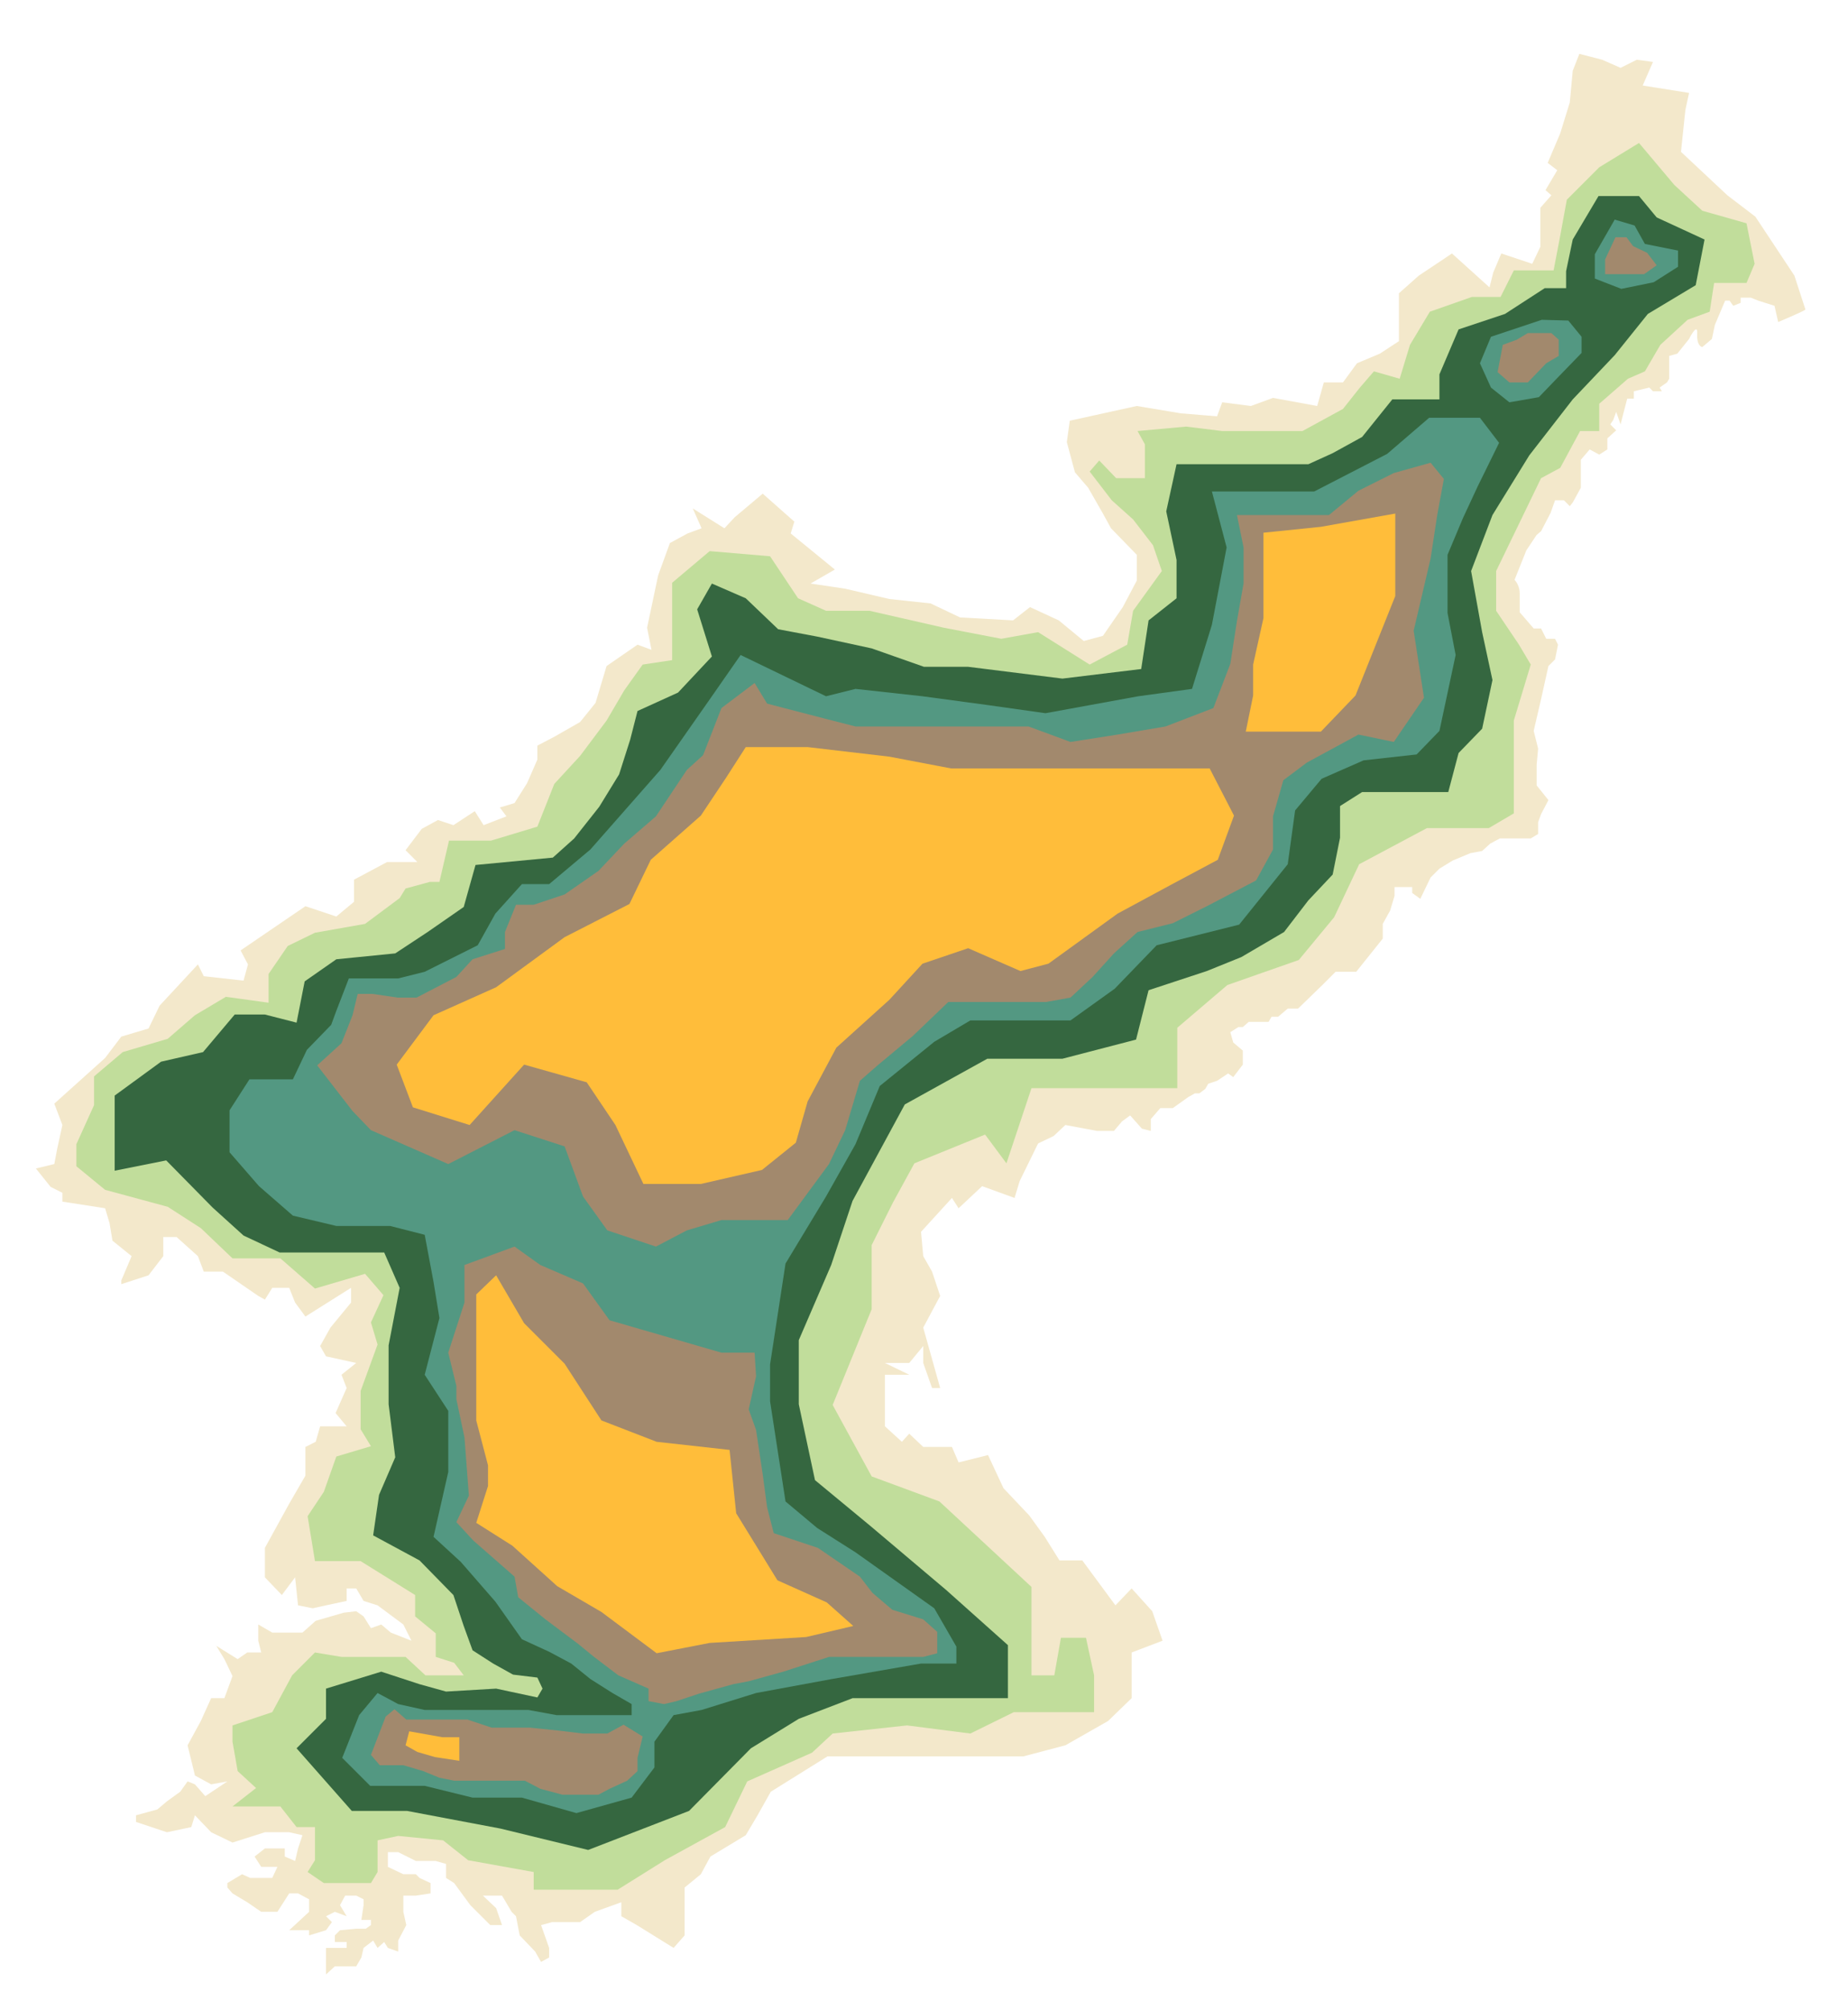 <svg width="206" height="224" viewBox="0 0 206 224" fill="none" xmlns="http://www.w3.org/2000/svg">
<g filter="url(#filter0_d)">
<path d="M197.023 24.708L198.254 28.484C198.283 28.573 196.242 29.452 195.217 29.88L194.807 28.074L193.001 27.499L192.18 27.171H191.031V27.745L190.21 28.074L189.799 27.499H189.307L189.061 28.074L188.158 30.208L187.829 31.767L186.762 32.67C186.543 32.643 186.122 32.309 186.188 31.193C186.253 30.077 185.613 31.111 185.285 31.767L183.971 33.409L183.068 33.656V36.2L182.822 36.611L182.001 37.185L182.247 37.596H181.262L180.852 37.185L179.128 37.596V38.417H178.389L177.897 40.305L177.651 41.29L177.158 39.894L176.83 40.797L176.501 41.29L177.158 41.946L176.173 42.849V44.081L175.27 44.655L174.203 44.081L173.218 45.23V46.625V48.349L172.315 49.991L171.987 50.401L171.33 49.745H170.345L169.852 51.14L168.785 53.192L168.293 53.603L167.143 55.326L165.83 58.61C166.022 58.801 166.405 59.365 166.405 60.087V62.222L167.964 64.028H168.785L169.36 65.177H170.345L170.673 65.834L170.345 67.475L169.606 68.214L168.785 71.908L167.964 75.438L168.457 77.408L168.293 79.214V81.512L169.606 83.154L168.785 84.713L168.457 85.616V86.93L167.636 87.422H166.405H164.188L163.121 87.997L162.218 88.818L160.905 89.064L158.935 89.885L157.457 90.788L156.472 91.773L155.323 94.153L154.42 93.497V92.84H152.45V93.825L151.957 95.467L151.137 96.944V98.586L148.181 102.28H145.883L144.405 103.758L141.697 106.384H140.547L139.48 107.287H138.741L138.413 107.862H137.1H136.197L135.54 108.437H135.048L134.145 109.011L134.473 110.16L135.54 111.063V112.623L134.473 114.018L133.898 113.608L132.667 114.429L131.682 114.757L131.354 115.332L130.697 115.824H130.204L129.466 116.235L127.742 117.466H126.346L125.279 118.697V120.011L124.294 119.764L122.981 118.287L122.078 118.944L121.175 120.011H119.287L115.757 119.354L114.444 120.585L112.72 121.406L110.668 125.593L110.093 127.481L106.481 126.167L103.855 128.63L103.116 127.481L99.668 131.257L99.915 133.965L100.899 135.689L101.802 138.398L99.915 141.928L101.802 148.659H100.899L99.915 145.868V143.98L98.355 145.868H95.646L98.355 147.181H95.646V152.928L97.534 154.651L98.355 153.748L99.915 155.226H103.116L103.855 156.95L107.138 156.129L108.862 159.823L111.735 162.86L113.459 165.241L115.101 167.867H117.645L121.339 172.875L123.145 170.987L125.443 173.531L126.593 176.815L123.145 178.128V183.217L120.518 185.762L115.757 188.471L111.078 189.702H105.661H100.899H94.661H89.243L82.922 193.643L81.445 196.269L80.132 198.486L76.191 200.866L75.124 202.836L73.318 204.314V209.649L72.087 211.045L67.983 208.5L66.259 207.515V205.956L63.304 207.023L61.662 208.172H58.543L57.312 208.5L58.214 211.045V212.112L57.312 212.605L56.655 211.455L54.931 209.649L54.52 207.515L54.028 207.023L52.961 205.217H50.827L52.304 206.612L52.961 208.5H51.648L49.431 206.284L47.625 203.821L46.722 203.247V201.687L45.573 201.359H43.357L41.387 200.374H40.237V202.015L41.961 202.836H43.357L43.767 203.247L44.998 203.821V204.97L43.357 205.217H41.961V205.627V207.023L42.29 208.5L41.387 210.224V211.455L40.237 211.045L39.827 210.388L39.088 211.045L38.596 210.224L37.529 211.045L37.282 212.112L36.708 213.097H35.641H34.327L33.342 214V213.097V211.045H34.327H35.641V210.388H34.327V209.649L34.902 209.075L36.708 208.911H37.775L38.349 208.5V207.926H37.282L37.529 206.284V205.627L36.708 205.217H35.641H35.476L34.902 206.284L35.641 207.515L34.327 207.023L33.342 207.515L33.999 208.172L33.342 209.075L31.454 209.649V209.075H29.238L31.454 207.023V205.627L30.223 204.97H29.238L27.924 207.023H26.119L24.559 205.956L22.917 204.97L22.343 204.314V203.821L23.984 202.836L24.887 203.247H27.35L27.924 202.015H26.119L25.38 200.866L26.529 199.963H28.745V200.866L29.895 201.359L30.223 199.963L30.715 198.486L29.238 198.157H26.529L22.917 199.306L20.537 198.157L18.731 196.269L18.32 197.583L15.611 198.157L12.164 197.008V196.269L14.544 195.613L15.611 194.71L17.089 193.643L17.91 192.493L18.731 192.822L19.88 194.135L22.343 192.493L20.537 192.822L18.731 191.837L17.91 188.471L19.387 185.762L20.537 183.217H22.014L22.917 180.755L22.014 178.867L21.111 177.389L23.492 178.867L24.559 178.128H26.119L25.79 176.815V175.009L27.35 175.912H30.715L32.193 174.598L35.312 173.695L36.708 173.531L37.529 174.106L38.349 175.419L39.499 175.009L40.566 175.912L42.864 176.815L41.961 175.009L39.088 172.875L37.529 172.382L36.708 170.987H35.641V172.382L33.342 172.875L31.865 173.203L30.223 172.875L29.895 169.755L28.417 171.725L26.529 169.755V166.472L29.238 161.547L31.044 158.427V155.226L32.193 154.651L32.685 152.928H35.641L34.409 151.45L35.641 148.659L35.066 147.181L36.708 145.868L33.342 145.129L32.685 143.98L33.835 141.928L36.133 139.137V137.495L31.044 140.697L29.895 139.137L29.238 137.495H27.35L26.529 138.809L25.79 138.398L21.85 135.689H19.716L19.059 133.965L16.679 131.831H15.201V133.965L13.559 136.1L10.522 137.085V136.674L11.671 133.965L9.537 132.242L9.209 130.272L8.716 128.63L3.955 127.891V126.906L2.642 126.249L1 124.197L3.052 123.705L3.381 121.981L3.955 119.354L3.052 116.974L8.716 111.884L10.522 109.504L13.559 108.601L14.791 106.056L19.059 101.459L19.716 102.773L24.148 103.265L24.641 101.459L23.82 99.9L31.044 94.974L34.491 96.124L36.461 94.482V92.019L40.155 90.049H40.566H43.521L42.208 88.736L44.013 86.355L45.819 85.37L47.543 85.945L49.924 84.385L50.909 85.945L53.453 84.96L52.715 83.975L54.356 83.482L55.752 81.266L56.901 78.639V77.079L58.789 76.094L61.662 74.453L63.386 72.318L64.617 68.214L68.065 65.834L69.624 66.408L69.132 63.946L70.363 58.117L71.677 54.506L73.647 53.438L75.206 52.864L74.221 50.648L77.751 52.864L78.9 51.633L82.02 49.006L85.549 52.125L85.139 53.438L90.064 57.461L87.355 59.02L91.213 59.595L96.138 60.744L100.735 61.237L104.019 62.796L109.929 63.125L111.817 61.647L115.018 63.125L117.809 65.423L119.944 64.849L122.16 61.647L123.72 58.692V55.819L120.847 52.864L119.944 51.222L118.302 48.349L116.824 46.625L115.921 43.26L116.25 40.879L123.72 39.237L128.645 40.058L132.667 40.387L133.242 38.827L136.443 39.237L138.906 38.334L143.831 39.237L144.57 36.611H146.704L148.264 34.476L150.808 33.409L152.942 32.014V29.551V26.678L155.159 24.708L158.853 22.245L163.039 26.021L163.45 24.38L164.353 22.245L167.8 23.395L168.703 21.507V17.156L169.934 15.761L169.278 15.186L170.591 12.97L169.524 12.149L170.919 8.865L171.987 5.418L172.315 1.888L173.054 0L175.598 0.657L177.651 1.56L179.456 0.657L181.262 0.903L180.113 3.53L185.285 4.351L184.874 6.239L184.382 10.918L189.553 15.761L192.672 18.141L197.023 24.708Z" fill="#F3E8CB"/>
</g>
<g filter="url(#filter1_d)">
<path d="M111.981 170.822V180.672H114.526L115.265 176.486H118.056L118.959 180.672V184.776H110.011L105.168 187.157L98.109 186.254L89.818 187.157L87.519 189.291L80.296 192.492L77.833 197.582L71.102 201.276L65.849 204.559H61.005H56.491V202.589L49.185 201.276L46.394 199.059L41.387 198.567L39.088 199.059V202.589L38.349 203.82H35.887H33.096L31.29 202.589L32.111 201.276V197.582H30.059L28.253 195.283H22.917L25.544 193.231L23.492 191.343L22.917 188.06V186.254L27.35 184.776L29.566 180.672L32.111 178.127L35.066 178.62H39.745H42.208L44.424 180.672H48.693L47.625 179.276L45.573 178.62V175.993L43.275 174.105V171.725L37.2 167.949H32.111L31.29 162.941L33.096 160.232L34.492 156.292L38.349 155.143L37.2 153.255V148.986L39.088 143.815L38.349 141.352L39.745 138.315L37.693 135.935L32.111 137.576L28.253 134.211H22.917L19.387 130.845L15.694 128.465L8.716 126.577L5.515 123.95V121.487L7.485 117.137V113.935L10.686 111.227L15.694 109.749L18.731 107.122L22.178 105.07L26.939 105.727V102.525L29.074 99.406L32.111 97.929L37.693 96.944L41.551 94.07L42.208 93.003L44.916 92.265H45.984L47.051 87.668H51.73L56.901 86.108L58.789 81.347L61.662 78.228L64.617 74.288L66.587 70.922L68.639 68.049L71.923 67.556V65.176V58.937L76.109 55.408L82.841 55.982L85.96 60.661L89.079 62.057H93.922L102.213 63.945L108.616 65.176L112.72 64.437L118.466 68.049L122.653 65.833L123.309 62.057L126.511 57.624L125.526 54.751L123.309 51.878L120.929 49.744L118.466 46.542L119.533 45.311L121.421 47.281H124.623V43.505L123.802 42.028L129.22 41.535L133.242 42.028H137.674H142.189L146.704 39.565L148.592 37.184L150.152 35.379L153.025 36.199L154.174 32.423L156.39 28.73L161.069 27.088H164.271L165.748 24.133H170.181L170.92 20.275L171.658 16.252L175.27 12.64L179.703 9.932L183.643 14.611L186.762 17.484L191.687 18.879L192.59 23.394L191.687 25.528H188.076L187.583 28.73L185.121 29.632L182.083 32.423L180.36 35.379L178.472 36.199L175.27 38.99V42.028H173.136L170.92 46.132L168.785 47.281L166.323 52.37L163.778 57.624V62.057L166.323 65.833L167.636 68.049L165.748 74.288V79.049V84.63L162.957 86.272H156.062L148.51 90.294L145.719 96.205L141.779 100.966L133.816 103.757L128.234 108.518V115.249H123.884H118.384H114.362H111.981L109.19 123.622L106.81 120.42L98.93 123.622L96.549 127.972L94.168 132.733V139.875L89.818 150.546L94.168 158.509L101.72 161.299L111.981 170.822Z" fill="#C1DD9B"/>
</g>
<g filter="url(#filter2_d)">
<path d="M181.673 18.226L179.703 15.846H175.188L172.315 20.689L171.576 24.218V26.107H169.196L164.763 28.98L159.592 30.703L157.457 35.711V38.502H152.204L148.838 42.688L145.555 44.494L142.846 45.725H134.145H128.152L127.003 50.979L128.152 56.397V60.665L125.033 63.128L124.212 68.545L115.429 69.612L104.922 68.299H99.997L94.168 66.247L88.094 64.933L83.743 64.113L80.132 60.665L76.356 59.023L74.714 61.896L76.356 67.15L72.58 71.172L68.065 73.224L67.244 76.426L66.013 80.284L63.796 83.896L61.005 87.425L58.625 89.56L50.006 90.38L48.692 95.059L44.67 97.85L41.058 100.231L34.491 100.888L30.962 103.35L30.059 107.947L26.529 107.044H23.163L19.634 111.23L14.955 112.298L9.783 116.074V120.342V124.446L15.529 123.297L20.701 128.551L24.148 131.67L28.171 133.558H30.962H34.491H39.827L41.551 137.498L40.32 143.901V147.513V150.468L41.058 156.378L39.252 160.565L38.596 165.079L43.767 167.87L47.543 171.728L48.692 175.176L49.678 177.885L51.976 179.362L54.192 180.594L56.901 180.922L57.476 182.153L56.901 183.138L52.304 182.153L46.722 182.482L43.767 181.661L39.499 180.265L33.342 182.153V185.519L30.059 188.802L36.215 195.78H42.372L52.797 197.75L62.565 200.13L73.811 195.78L80.706 188.802L86.042 185.519L92.034 183.22H102.459H109.355V177.31L102.459 171.154L94.004 164.012L87.848 158.923L86.042 150.468V143.326L89.654 134.953L92.034 127.812L97.862 117.059L107.056 111.969H115.429L123.638 109.835L125.033 104.335L131.518 102.201L135.376 100.641L140.137 97.85L142.846 94.321L145.555 91.448L146.376 87.343V83.814L148.838 82.254H158.442L159.592 77.903L162.218 75.194L163.368 69.777L162.218 64.441L160.987 57.628L163.368 51.389L167.472 44.74L172.315 38.502L176.994 33.576L180.688 28.98L186.023 25.778L187.009 20.689L181.673 18.226Z" fill="#356740"/>
</g>
<g filter="url(#filter3_d)">
<path d="M39.088 182.644L37.036 185.107L35.148 189.868L38.267 192.987H44.342L49.678 194.3H55.177L61.252 196.024L67.408 194.3L69.953 190.935V188.062L72.087 185.107L75.206 184.532L81.281 182.644L89.736 181.084L99.668 179.361H103.608V177.473L101.146 173.204L92.363 166.966L88.094 164.257L84.564 161.302L82.841 150.138V146.033L84.564 134.788L89.079 127.318L92.363 121.49L95.071 115.005L101.146 110.079L105.168 107.699H116.332L121.257 104.169L125.936 99.326L135.13 97.028L140.547 90.297L141.368 84.304L144.323 80.775L149.002 78.722L154.913 78.066L157.457 75.439L159.263 66.984L158.36 62.305V55.82L160.084 51.716L161.726 48.186L164.106 43.343L161.972 40.552H156.308L151.629 44.574L143.503 48.761H138.413H132.093L133.734 54.999L132.093 63.618L129.876 70.76L123.884 71.581L113.541 73.469L107.138 72.566L99.832 71.581L92.363 70.76L89.079 71.581L79.557 66.984L76.356 71.581L70.61 79.79L62.811 88.655L58.215 92.513H55.177L52.222 95.796L50.252 99.326L44.342 102.281L41.387 103.02H35.887L34.491 106.632L33.917 108.191L31.208 110.982L29.648 114.266H24.805L22.589 117.714V122.392L25.872 126.168L29.648 129.452L34.491 130.601H40.484L44.342 131.586L45.327 136.84L45.984 140.862L44.342 147.183L46.969 151.205V158.018L45.327 165.242L48.364 168.033L52.222 172.465L55.177 176.652L58.215 178.047L60.677 179.361L62.811 181.084L65.274 182.644L67.408 183.875V185.107H64.371H59.035L55.916 184.532H52.222H48.364H44.342L41.387 183.875L39.088 182.644Z" fill="#539882"/>
<path d="M165.256 38.828L163.203 37.187L161.972 34.478L163.203 31.523L168.867 29.634L171.822 29.717L173.3 31.523V33.328L170.673 36.037L168.539 38.254L165.256 38.828Z" fill="#539882"/>
<path d="M177.733 26.187L174.778 25.038V22.329L176.994 18.471L179.21 19.127L180.359 21.18L184.053 21.918V23.724L181.345 25.448L177.733 26.187Z" fill="#539882"/>
</g>
<g filter="url(#filter4_d)">
<path d="M38.349 189.54L39.991 185.271L40.976 184.451L42.289 185.6H44.916H49.103L51.812 186.503H56.08L59.282 186.831L61.99 187.159H64.699L66.505 186.174L68.639 187.488L68.065 189.868V191.346L66.915 192.413L64.945 193.316L63.714 193.973H61.252H59.692L57.229 193.316L55.505 192.413H53.125H50.58H47.625L45.983 192.085L44.178 191.346L41.961 190.689H40.319H39.334L38.349 189.54Z" fill="#A2896D"/>
<path d="M71.02 183.876L69.296 183.548V182.152L65.93 180.675L63.222 178.622L61.416 177.145L57.804 174.436L54.767 171.973L54.356 169.675L49.759 165.653L47.871 163.601L49.267 160.645L48.774 154.161L47.871 149.892V148.415L46.968 144.721L48.774 139.139V134.952L54.356 132.9L57.229 134.952L61.99 137.004L64.945 141.109L77.423 144.721H81.117L81.281 147.347L80.46 151.041L81.281 153.34L82.019 158.265L82.512 161.959L83.251 164.832L88.176 166.474L92.855 169.675L94.25 171.481L96.467 173.369L99.914 174.436L101.474 175.831V178.212L99.914 178.622H98.109H94.25H91.87H89.407L84.318 180.264L80.46 181.331L78.736 181.66L74.878 182.727L72.415 183.548L71.02 183.876Z" fill="#A2896D"/>
<path d="M89.407 123.706L84.81 129.945H77.423L73.564 131.094L70.117 132.9L64.699 131.094L61.99 127.318L59.938 121.736L54.356 119.93L46.968 123.706L38.349 119.93L36.297 117.796L32.357 112.707L35.066 110.244L36.297 107.125L36.872 104.744H38.514L41.304 105.155H43.439L47.871 102.856L49.677 100.886L53.289 99.737V97.849L54.52 94.812H56.49L59.938 93.663L63.714 91.036L66.587 87.999L70.117 84.962L73.564 79.79L75.37 78.148L77.423 72.895L81.117 70.104L82.512 72.402L88.833 74.044L92.362 74.947H99.504H103.198H111.653L116.332 76.671L121.585 75.85L126.921 74.947L132.257 72.895L134.145 67.97L134.883 63.209L135.622 59.022V55L134.883 51.388H138.906H145.144L148.428 48.679L152.368 46.709L156.472 45.56L157.95 47.366L157.211 51.388L156.472 56.231L154.584 64.276L155.733 71.746L152.368 76.671L148.428 75.85L142.682 78.969L140.055 80.939L138.906 84.962V88.655L137.018 92.103L131.682 94.894L127.742 96.864L123.802 97.849L121.175 100.23L118.794 102.856L116.332 105.155L113.623 105.647H109.601H105.168H102.705L98.765 109.423L94.825 112.707L92.855 114.431L91.213 119.93L89.407 123.706Z" fill="#A2896D"/>
<path d="M163.942 35.463L164.517 32.426L166.076 31.852L167.308 31.113H169.934L170.755 31.852V33.657L169.36 34.478L167.308 36.612H165.255L163.942 35.463Z" fill="#A2896D"/>
<path d="M177.897 24.546H175.927V22.904L177.076 20.441H178.307L179.046 21.426L180.606 22.165L181.673 23.561L180.277 24.546H177.897Z" fill="#A2896D"/>
</g>
<g filter="url(#filter5_d)">
<path d="M77.915 80.692L80.132 77.244H87.027L96.138 78.311L103.034 79.625H113.869H124.951H131.846L134.555 84.878L132.749 89.803L127.824 92.43L121.585 95.796L113.869 101.378L110.75 102.198L104.922 99.654L99.832 101.378L96.138 105.4L90.228 110.736L87.027 116.728L85.713 121.325L81.937 124.362L75.124 125.922H68.722L65.602 119.355L62.401 114.594L55.423 112.624L49.349 119.355L43.028 117.385L41.222 112.624L45.327 107.124L52.304 104.004L59.938 98.422L67.162 94.729L69.542 89.803L75.124 84.878L77.915 80.692Z" fill="#FFBD3A"/>
<path d="M144.241 75.52H135.868L136.689 71.498V68.05L137.838 62.879V57.79V53.357L144.241 52.7L152.532 51.223V54.834V60.416L148.099 71.498L144.241 75.52Z" fill="#FFBD3A"/>
<path d="M86.863 176.405L76.109 177.062L70.199 178.211L64.043 173.614L59.117 170.741L54.11 166.226L50.088 163.681L51.401 159.577V157.279L50.088 152.271V147.182V138.235L52.304 136.1L55.423 141.436L59.938 145.951L64.043 152.271L70.199 154.652L78.326 155.555L79.064 162.614L83.661 170.084L89.161 172.547L92.116 175.174L86.863 176.405Z" fill="#FFBD3A"/>
<path d="M42.208 188.472L42.618 186.912L46.312 187.569H48.2V188.882V190.195L45.491 189.785L43.521 189.21L42.208 188.472Z" fill="#FFBD3A"/>
</g>
<defs>
<filter id="filter0_d" x="0" y="0" width="205.255" height="224" filterUnits="userSpaceOnUse" color-interpolation-filters="sRGB">
<feFlood flood-opacity="0" result="BackgroundImageFix"/>
<feColorMatrix in="SourceAlpha" type="matrix" values="0 0 0 0 0 0 0 0 0 0 0 0 0 0 0 0 0 0 127 0"/>
<feOffset dx="3" dy="6"/>
<feGaussianBlur stdDeviation="2"/>
<feColorMatrix type="matrix" values="0 0 0 0 0 0 0 0 0 0 0 0 0 0 0 0 0 0 0.25 0"/>
<feBlend mode="normal" in2="BackgroundImageFix" result="effect1_dropShadow"/>
<feBlend mode="normal" in="SourceGraphic" in2="effect1_dropShadow" result="shape"/>
</filter>
<filter id="filter1_d" x="4.515" y="9.932" width="195.076" height="204.628" filterUnits="userSpaceOnUse" color-interpolation-filters="sRGB">
<feFlood flood-opacity="0" result="BackgroundImageFix"/>
<feColorMatrix in="SourceAlpha" type="matrix" values="0 0 0 0 0 0 0 0 0 0 0 0 0 0 0 0 0 0 127 0"/>
<feOffset dx="3" dy="6"/>
<feGaussianBlur stdDeviation="2"/>
<feColorMatrix type="matrix" values="0 0 0 0 0 0 0 0 0 0 0 0 0 0 0 0 0 0 0.25 0"/>
<feBlend mode="normal" in2="BackgroundImageFix" result="effect1_dropShadow"/>
<feBlend mode="normal" in="SourceGraphic" in2="effect1_dropShadow" result="shape"/>
</filter>
<filter id="filter2_d" x="8.783" y="15.846" width="185.225" height="194.285" filterUnits="userSpaceOnUse" color-interpolation-filters="sRGB">
<feFlood flood-opacity="0" result="BackgroundImageFix"/>
<feColorMatrix in="SourceAlpha" type="matrix" values="0 0 0 0 0 0 0 0 0 0 0 0 0 0 0 0 0 0 127 0"/>
<feOffset dx="3" dy="6"/>
<feGaussianBlur stdDeviation="2"/>
<feColorMatrix type="matrix" values="0 0 0 0 0 0 0 0 0 0 0 0 0 0 0 0 0 0 0.25 0"/>
<feBlend mode="normal" in2="BackgroundImageFix" result="effect1_dropShadow"/>
<feBlend mode="normal" in="SourceGraphic" in2="effect1_dropShadow" result="shape"/>
</filter>
<filter id="filter3_d" x="21.589" y="18.471" width="169.465" height="187.554" filterUnits="userSpaceOnUse" color-interpolation-filters="sRGB">
<feFlood flood-opacity="0" result="BackgroundImageFix"/>
<feColorMatrix in="SourceAlpha" type="matrix" values="0 0 0 0 0 0 0 0 0 0 0 0 0 0 0 0 0 0 127 0"/>
<feOffset dx="3" dy="6"/>
<feGaussianBlur stdDeviation="2"/>
<feColorMatrix type="matrix" values="0 0 0 0 0 0 0 0 0 0 0 0 0 0 0 0 0 0 0.25 0"/>
<feBlend mode="normal" in2="BackgroundImageFix" result="effect1_dropShadow"/>
<feBlend mode="normal" in="SourceGraphic" in2="effect1_dropShadow" result="shape"/>
</filter>
<filter id="filter4_d" x="31.357" y="20.441" width="157.316" height="183.531" filterUnits="userSpaceOnUse" color-interpolation-filters="sRGB">
<feFlood flood-opacity="0" result="BackgroundImageFix"/>
<feColorMatrix in="SourceAlpha" type="matrix" values="0 0 0 0 0 0 0 0 0 0 0 0 0 0 0 0 0 0 127 0"/>
<feOffset dx="3" dy="6"/>
<feGaussianBlur stdDeviation="2"/>
<feColorMatrix type="matrix" values="0 0 0 0 0 0 0 0 0 0 0 0 0 0 0 0 0 0 0.25 0"/>
<feBlend mode="normal" in2="BackgroundImageFix" result="effect1_dropShadow"/>
<feBlend mode="normal" in="SourceGraphic" in2="effect1_dropShadow" result="shape"/>
</filter>
<filter id="filter5_d" x="40.222" y="51.223" width="119.31" height="148.973" filterUnits="userSpaceOnUse" color-interpolation-filters="sRGB">
<feFlood flood-opacity="0" result="BackgroundImageFix"/>
<feColorMatrix in="SourceAlpha" type="matrix" values="0 0 0 0 0 0 0 0 0 0 0 0 0 0 0 0 0 0 127 0"/>
<feOffset dx="3" dy="6"/>
<feGaussianBlur stdDeviation="2"/>
<feColorMatrix type="matrix" values="0 0 0 0 0 0 0 0 0 0 0 0 0 0 0 0 0 0 0.25 0"/>
<feBlend mode="normal" in2="BackgroundImageFix" result="effect1_dropShadow"/>
<feBlend mode="normal" in="SourceGraphic" in2="effect1_dropShadow" result="shape"/>
</filter>
</defs>
</svg>
